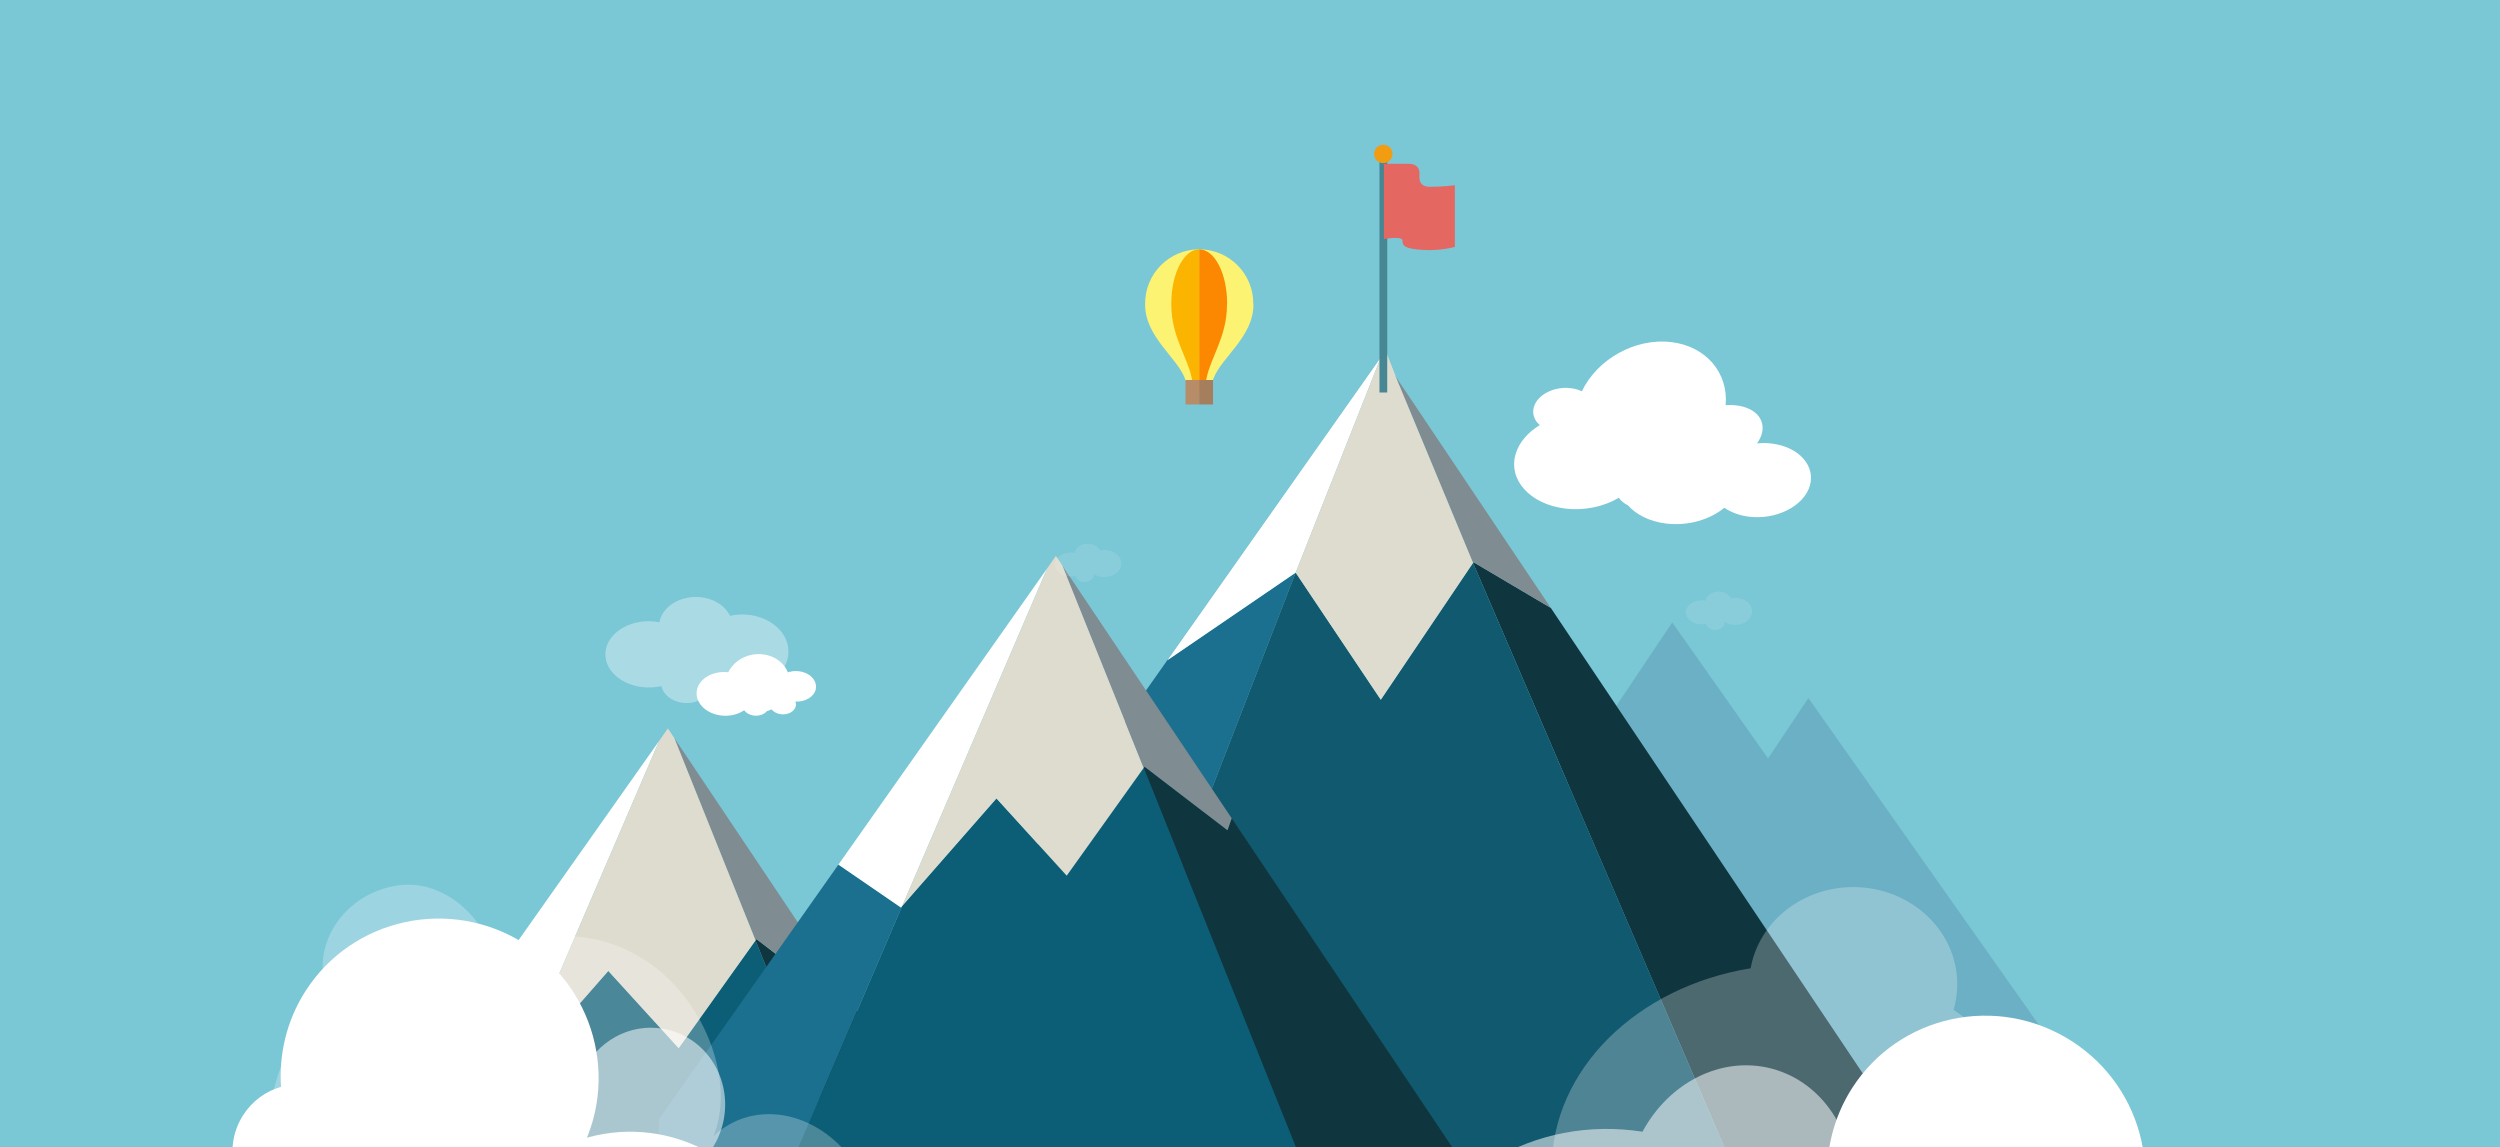 <?xml version="1.0" encoding="utf-8"?>
<!-- Generator: Adobe Illustrator 19.2.1, SVG Export Plug-In . SVG Version: 6.00 Build 0)  -->
<svg version="1.1" xmlns="http://www.w3.org/2000/svg" xmlns:xlink="http://www.w3.org/1999/xlink" x="0px" y="0px"
	 viewBox="0 0 1900 872" style="enable-background:new 0 0 1900 872;" xml:space="preserve">
<style type="text/css">
	.st0{fill:#7AC7D6;}
	.st1{clip-path:url(#SVGID_2_);}
	.st2{fill:#FCF372;}
	.st3{fill:#FBB400;}
	.st4{fill:#FC8700;}
	.st5{fill:#B78C68;}
	.st6{fill:#A57E5D;}
	.st7{opacity:0.7;fill:#66A7BD;}
	.st8{fill:#1B708F;}
	.st9{fill:#0B5E76;}
	.st10{fill:#0F353E;}
	.st11{fill:#7F8C91;}
	.st12{fill:#FFFFFF;}
	.st13{fill:#DEDCCE;}
	.st14{fill:#3B94B1;}
	.st15{fill:#10596E;}
	.st16{opacity:0.36;}
	.st17{opacity:0.11;fill:#FFFFFF;}
	.st18{opacity:0.26;}
	.st19{opacity:0.53;fill:#FFFFFF;}
	.st20{fill:#FFFDEB;}
	.st21{fill-rule:evenodd;clip-rule:evenodd;fill:#468793;}
	.st22{fill-rule:evenodd;clip-rule:evenodd;fill:#F29C12;}
	.st23{fill-rule:evenodd;clip-rule:evenodd;fill:#E46761;}
</style>
<g id="_x2014_ÎÓÈ_x5F_3">
	<rect class="st0" width="1900" height="872"/>
</g>
<g id="_x2014_ÎÓÈ_x5F_4">
	<g id="_x2014_ÎÓÈ_x5F_9">
	</g>
	<g>
		<defs>
			<rect id="SVGID_1_" width="1900" height="872"/>
		</defs>
		<clipPath id="SVGID_2_">
			<use xlink:href="#SVGID_1_"  style="overflow:visible;"/>
		</clipPath>
		<g class="st1">
			<g>
				<path class="st2" d="M952.5,230.6c0-22.7-18.4-41.1-41.1-41.1l0,0l0,0l0,0l0,0c-22.7,0-41.1,18.4-41.1,41.1c0,0.2,0,0.3,0,0.5
					c0,0.2,0,0.4,0,0.6c0,24,24.2,40.1,30.1,55.6c3.2,8.3,3.8,12.9,11,13.2l0,0l0,0l0,0l0,0c7.2-0.3,7.8-4.9,11-13.2
					c6-15.6,30.2-31.6,30.2-55.6c0-0.2,0-0.4,0-0.6C952.5,231,952.5,230.8,952.5,230.6z"/>
				<g>
					<path class="st3" d="M890.2,230.6c0,0.2,0,0.3,0,0.5c0,0.2,0,0.4,0,0.6c0,24,12.5,40.1,15.5,55.6c1.6,8.3,1.9,12.9,5.7,13.2
						v-111C899.7,189.5,890.2,207.9,890.2,230.6z"/>
					<path class="st4" d="M932.6,230.6c0-22.7-9.5-41.1-21.2-41.1l0,0v111l0,0c3.7-0.3,4-4.9,5.6-13.2c3.1-15.6,15.5-31.6,15.5-55.6
						c0-0.2,0-0.4,0-0.6C932.6,231,932.6,230.8,932.6,230.6z"/>
				</g>
				<g>
					<rect x="901" y="288.8" class="st5" width="10.5" height="18.6"/>
					<rect x="911.4" y="288.8" class="st6" width="10.5" height="18.6"/>
				</g>
			</g>
			<polygon class="st7" points="666.8,880.4 508,655.2 501.5,645.9 496.6,653.1 367.8,845.3 166.2,1146.2 298.6,1146.2 
				718.9,1146.2 803.3,1146.2 803.3,1074.1 			"/>
			<g>
				<polygon class="st8" points="390.8,819.5 389.8,820.7 342.2,788.1 205.7,981.8 205.7,1053.9 290.2,1053.9 390.8,819.5 				"/>
				<polygon class="st9" points="515.8,796.6 462.3,737.9 390.8,819.5 290.2,1053.9 710.5,1053.9 574.2,714.7 				"/>
				<polygon class="st10" points="638,762.1 574.9,713.7 574.2,714.7 574.2,714.7 710.5,1053.9 842.9,1053.9 641.2,753 				"/>
				<polygon class="st11" points="574.9,713.7 638,762.1 641.2,753 512.4,560.8 574.2,714.7 				"/>
				<polygon class="st12" points="390.8,819.5 501,563 342.2,788.1 389.8,820.7 				"/>
				<polygon class="st13" points="390.8,819.5 462.3,737.9 515.8,796.6 574.2,714.7 574.2,714.7 512.4,560.8 507.6,553.6 501,563 
					390.8,819.5 				"/>
			</g>
			<polygon class="st7" points="1539.8,765.1 1381,539.9 1374.4,530.5 1369.6,537.7 1343.7,576.4 1277.5,482.4 1270.9,473.1 
				1266.1,480.2 1137.3,672.4 935.6,973.3 1068,973.3 1077.7,973.3 1039.2,1030.8 1171.6,1030.8 1591.9,1030.8 1676.3,1030.8 
				1676.3,958.7 			"/>
			<g>
				<polygon class="st8" points="887.3,501.7 1049.4,271.7 1049.4,271.6 553.1,975.7 771.4,985.1 984.7,435.2 				"/>
				<polygon class="st10" points="1119.9,427.3 1119.5,427.8 1359.2,985.1 1441.1,985.1 1441.1,853.7 1178.6,462 				"/>
				<polygon class="st14" points="1050.2,270.5 1050.2,270.4 1049.4,271.6 1049.4,271.7 				"/>
				<polygon class="st15" points="1049.4,531.8 984.7,435.2 771.4,985.1 1359.2,985.1 1119.5,427.8 				"/>
				<polygon class="st12" points="1053.1,268 1052.6,267.1 1050.2,270.5 1060.6,286 				"/>
				<polygon class="st12" points="887.3,501.7 984.7,435.2 1049.4,271.7 				"/>
				<polygon class="st11" points="1119.9,427.3 1178.6,462 1060.6,286 1119.5,427.8 				"/>
				<polygon class="st13" points="984.7,435.2 1049.4,531.8 1119.5,427.8 1060.6,286 1052.9,265.8 1049.4,271.7 				"/>
			</g>
			<g>
				<polygon class="st8" points="685.7,688.5 684.7,689.7 637.2,657.1 500.7,850.7 500.7,922.8 585.1,922.8 685.7,688.5 				"/>
				<polygon class="st9" points="810.7,665.5 757.3,606.8 685.7,688.5 585.1,922.8 1005.4,922.8 869.2,583.6 				"/>
				<polygon class="st10" points="932.9,631 869.9,582.7 869.2,583.6 869.2,583.6 1005.4,922.8 1137.8,922.8 936.1,621.9 				"/>
				<polygon class="st11" points="869.9,582.7 932.9,631 936.1,621.9 807.3,429.7 869.2,583.6 				"/>
				<polygon class="st12" points="685.7,688.5 795.9,431.9 637.2,657.1 684.7,689.7 				"/>
				<polygon class="st13" points="685.7,688.5 757.3,606.8 810.7,665.5 869.2,583.6 869.2,583.6 807.3,429.7 802.5,422.5 
					795.9,431.9 685.7,688.5 				"/>
			</g>
			<g class="st16">
				<path class="st12" d="M564.1,467c-3.2,0-6.3,0.4-9.3,1c-4.1-8.4-14.1-14.3-26-14.3c-14.1,0-25.7,8.4-27.6,19.2
					c-2.6-0.5-5.2-0.8-8-0.8c-18.3,0-33.1,11.3-33.1,25.2c0,13.9,14.8,25.2,33.1,25.2c3.3,0,6.5-0.4,9.5-1.1
					c1.5,7.3,9.5,12.9,19.1,12.9c10.7,0,19.4-6.8,19.4-15.3c0-0.7-0.1-1.5-0.2-2.2c6.2,4.3,14.2,6.9,22.9,6.9
					c19.5,0,35.3-12.7,35.3-28.4C599.4,479.8,583.6,467,564.1,467z"/>
			</g>
			<path class="st17" d="M1318.9,454.4c-1.2,0-2.3,0.1-3.4,0.4c-1.5-3-5.1-5.2-9.4-5.2c-5.1,0-9.3,3-10,7c-0.9-0.2-1.9-0.3-2.9-0.3
				c-6.6,0-12,4.1-12,9.1c0,5,5.4,9.1,12,9.1c1.2,0,2.4-0.1,3.5-0.4c0.5,2.6,3.4,4.7,6.9,4.7c3.9,0,7-2.5,7-5.5c0-0.3,0-0.5-0.1-0.8
				c2.2,1.5,5.1,2.5,8.3,2.5c7.1,0,12.8-4.6,12.8-10.3C1331.7,459,1326,454.4,1318.9,454.4z"/>
			<path class="st17" d="M839.5,418c-1.2,0-2.3,0.1-3.4,0.4c-1.5-3-5.1-5.2-9.4-5.2c-5.1,0-9.3,3-10,7c-0.9-0.2-1.9-0.3-2.9-0.3
				c-6.6,0-12,4.1-12,9.1c0,5.1,5.4,9.1,12,9.1c1.2,0,2.4-0.1,3.5-0.4c0.5,2.6,3.4,4.7,6.9,4.7c3.9,0,7-2.5,7-5.5
				c0-0.3,0-0.5-0.1-0.8c2.2,1.5,5.1,2.5,8.3,2.5c7.1,0,12.8-4.6,12.8-10.3C852.3,422.6,846.6,418,839.5,418z"/>
			<path class="st12" d="M607.6,510.2c-3.1-0.5-6.2-0.1-8.8,0.8c-2.8-7-9.6-12.4-18.3-13.6c-11.4-1.7-22.4,4.2-27,13.5
				c-11.4-1.3-22,4.6-23.8,13.4c-1.9,9,6,17.7,17.7,19.4c6.7,1,13.3-0.6,18-3.8c0.1,0.1,0.2,0.1,0.3,0.1c1.5,1.9,4,3.4,7,3.8
				c4.1,0.6,8-0.8,10.1-3.3c1.2-0.4,2.5-0.8,3.6-1.4c1.5,1.9,3.9,3.3,6.9,3.7c5.5,0.8,10.6-2,11.5-6.2c0.3-1.2,0.1-2.3-0.3-3.4
				c7.5,0.4,14.2-3.6,15.5-9.4C621.3,517.4,615.8,511.4,607.6,510.2z"/>
			<path class="st12" d="M1346.5,337.1c-3.7-0.5-7.5-0.5-11.2-0.1c5.7-7.8,5.9-16.6-0.6-22.7c-5.3-4.9-13.9-7-23.2-6.4
				c2.2-24.2-14.6-44.7-41.3-47.9c-27.6-3.3-56.3,13-68,37.4c-2.5-1.2-5.4-2.1-8.5-2.4c-12.5-1.5-25,4.8-27.9,14.1
				c-1.6,5.3,0.2,10.3,4.4,14c-8.9,5.4-15.5,12.9-18.2,21.6c-6.1,19.8,10.7,38.5,37.5,41.8c14.8,1.8,29.5-1.5,40.8-8.2
				c1.6,2.3,4,4.3,7,5.8c6.3,7.1,16.5,12.3,29,13.8c16.7,2,33.3-3,44.2-12c5,3.4,11.4,5.9,18.8,6.8c20.7,2.5,41.3-7.9,46.1-23.2
				C1380.1,354.1,1367.2,339.6,1346.5,337.1z"/>
			<g class="st18">
				<path class="st12" d="M1484.7,767.5c1.8-6.2,2.8-12.8,2.8-19.5c0-40.7-35.4-73.8-79-73.8c-39.2,0-71.8,26.7-78,61.7
					c-86.2,14-151.2,76.8-151.2,152.1c0,11.5,1.6,22.7,4.4,33.5c-16.1-4.2-33.8-6.6-52.3-6.6c-76.4,0-138.3,39.7-138.3,88.7
					c0,49,61.9,88.7,138.3,88.7c67.9,0,124.3-31.4,136-72.7c28.8,14.9,62.8,23.6,99.3,23.6c103.5,0,187.4-69.4,187.4-155
					C1554.3,839.3,1527.1,795.9,1484.7,767.5z"/>
			</g>
			<g class="st18">
				<path class="st12" d="M250.3,759.2c-2.2-4.9-3.8-10.3-4.6-15.9c-4.7-33.8,20.8-65.3,57-70.4c32.6-4.6,62.1,21.3,71.3,49.6
					c123.3-49.1,194.7,76.8,168.3,140.8c57.7-52.6,163.7,27.3,108.2,138.8c-18.3,36.7-62.3-15.6-125.7-6.7
					c-56.3,7.9-50.5-19.5-65-52.4c-22.2,15.7-49.4,26.9-79.7,31.1c-85.9,12.1-163.6-35.8-173.5-106.8
					C200.9,826.9,218.4,787.7,250.3,759.2z"/>
			</g>
			<path class="st19" d="M1383.5,969.3c9.9-11.7,17.5-26.1,21.7-42.4c13.2-51.8-13.4-103.2-59.3-114.9
				c-38.2-9.7-77.7,11.1-97.6,48.1c-82-12.8-160.2,33.3-179.4,108.6c-20.5,80.5,34.1,163.8,121.9,186.2
				c87.8,22.4,175.6-24.7,196.1-105.2C1393.9,1022.4,1392.2,994.8,1383.5,969.3z"/>
			<path class="st19" d="M423.8,810.1c6.6,1.1,12.9,2.6,19.1,4.5c10.9-23,35.2-37,60.7-32.8c31.1,5.1,52,35.3,46.7,67.6
				c-2.5,15.2-10.4,28.2-21.4,37.1c13.5,26.3,19.1,56.9,14,88.2c-12.8,78-86.8,130.7-165.4,117.9C299,1079.6,245.7,1006,258.4,928
				C271.2,850,345.2,797.3,423.8,810.1z"/>
			<path class="st12" d="M269.4,919.8c-4.7-3-9.1-6.3-13.3-9.8c-16,14.1-39.5,16.8-57.8,5.2c-22.3-14.3-28.3-44.6-13.5-67.7
				c7-10.9,17.4-18.3,28.8-21.5c-1.7-24.8,4.2-50.2,18.5-72.7c35.8-55.9,110.4-72,166.8-36c56.3,36,73,110.6,37.2,166.5
				C400.4,939.8,325.7,955.9,269.4,919.8z"/>
			<path class="st12" d="M415,1081.8c-4.7-3-9.1-6.3-13.3-9.8c-16,14.1-39.5,16.8-57.8,5.2c-22.3-14.3-28.3-44.6-13.5-67.7
				c7-10.9,17.4-18.3,28.8-21.5c-1.7-24.8,4.2-50.2,18.5-72.7c35.8-55.9,110.4-72,166.8-36c56.3,36,73,110.6,37.2,166.5
				C546,1101.8,471.3,1117.8,415,1081.8z"/>
			<path class="st12" d="M724.1,1180.5c-4.7-3-9.1-6.3-13.3-9.8c-16,14.1-39.5,16.8-57.8,5.2c-22.3-14.3-28.3-44.6-13.5-67.7
				c7-10.9,17.4-18.3,28.8-21.5c-1.7-24.8,4.2-50.2,18.5-72.7c35.8-55.9,110.4-72,166.8-36c56.3,36,73,110.6,37.2,166.5
				C855.1,1200.4,780.4,1216.5,724.1,1180.5z"/>
			<path class="st12" d="M1047.8,1156.4c-4.7-3-9.1-6.3-13.3-9.8c-16,14.1-39.5,16.8-57.8,5.2c-22.3-14.3-28.3-44.6-13.5-67.7
				c7-10.9,17.4-18.3,28.8-21.5c-1.7-24.8,4.2-50.2,18.5-72.7c35.8-55.9,110.4-72,166.8-36c56.3,36,73,110.6,37.2,166.5
				C1178.7,1176.4,1104.1,1192.5,1047.8,1156.4z"/>
			<path class="st20" d="M1276.4,1110.5c-4.7-3-9.1-6.3-13.3-9.8c-16,14.1-39.5,16.8-57.8,5.2c-22.3-14.3-28.3-44.6-13.6-67.7
				c7-10.9,17.4-18.3,28.8-21.5c-1.7-24.8,4.2-50.2,18.5-72.7c35.8-55.9,110.4-72,166.8-36c56.3,36,73,110.6,37.2,166.5
				C1407.4,1130.4,1332.7,1146.5,1276.4,1110.5z"/>
			<path class="st12" d="M1444.8,993.7c-4.7-3-9.1-6.3-13.3-9.8c-16,14.1-39.5,16.8-57.8,5.1c-22.3-14.3-28.3-44.6-13.5-67.7
				c7-10.9,17.4-18.3,28.8-21.5c-1.7-24.8,4.2-50.2,18.5-72.7c35.8-55.9,110.4-72,166.8-36c56.3,36,73,110.6,37.2,166.5
				C1575.8,1013.6,1501.2,1029.7,1444.8,993.7z"/>
			<path class="st12" d="M550.7,1114.7c-4.7-3-9.1-6.3-13.3-9.8c-16,14.1-39.5,16.8-57.8,5.1c-22.3-14.3-28.3-44.6-13.5-67.7
				c7-10.9,17.4-18.3,28.8-21.5c-1.7-24.8,4.2-50.2,18.5-72.7c35.8-55.9,110.4-72,166.8-36c56.3,36,73,110.6,37.2,166.5
				C681.7,1134.6,607.1,1150.7,550.7,1114.7z"/>
			<path class="st19" d="M807.6,980.8c1.5,5.4,2.6,10.8,3.4,16.2c21.3,0.1,40.7,13.7,46.6,34.6c7.1,25.5-8.5,52.1-34.9,59.5
				c-12.5,3.5-25.2,2-35.8-3.1c-15.2,19.6-36.5,34.7-62.2,41.9c-63.9,17.9-130.4-19.7-148.4-84.1c-18.1-64.4,19.1-131.1,83-149.1
				C723.1,878.7,789.6,916.4,807.6,980.8z"/>
			<g>
				<path class="st21" d="M1048.4,122.7h5.9v175.6h-5.9V122.7z"/>
				<path class="st22" d="M1051.3,110c3.9,0,7,3.1,7,7c0,3.9-3.1,7-7,7s-7-3.1-7-7C1044.3,113.2,1047.4,110,1051.3,110z"/>
				<path class="st23" d="M1051.9,124.5c0,0,12.5,0,18.7,0c6.3,0,8.2,3.7,8.2,7c0,3.4-1.3,10.5,8.2,10.5s18.7-1.2,18.7-1.2v46.8
					c0,0-11,3.3-24.6,2.3c-13.6-0.9-15.2-3.1-15.2-7c0-3.9-14.1-1.2-14.1-1.2V124.5z"/>
			</g>
		</g>
	</g>
</g>
</svg>
